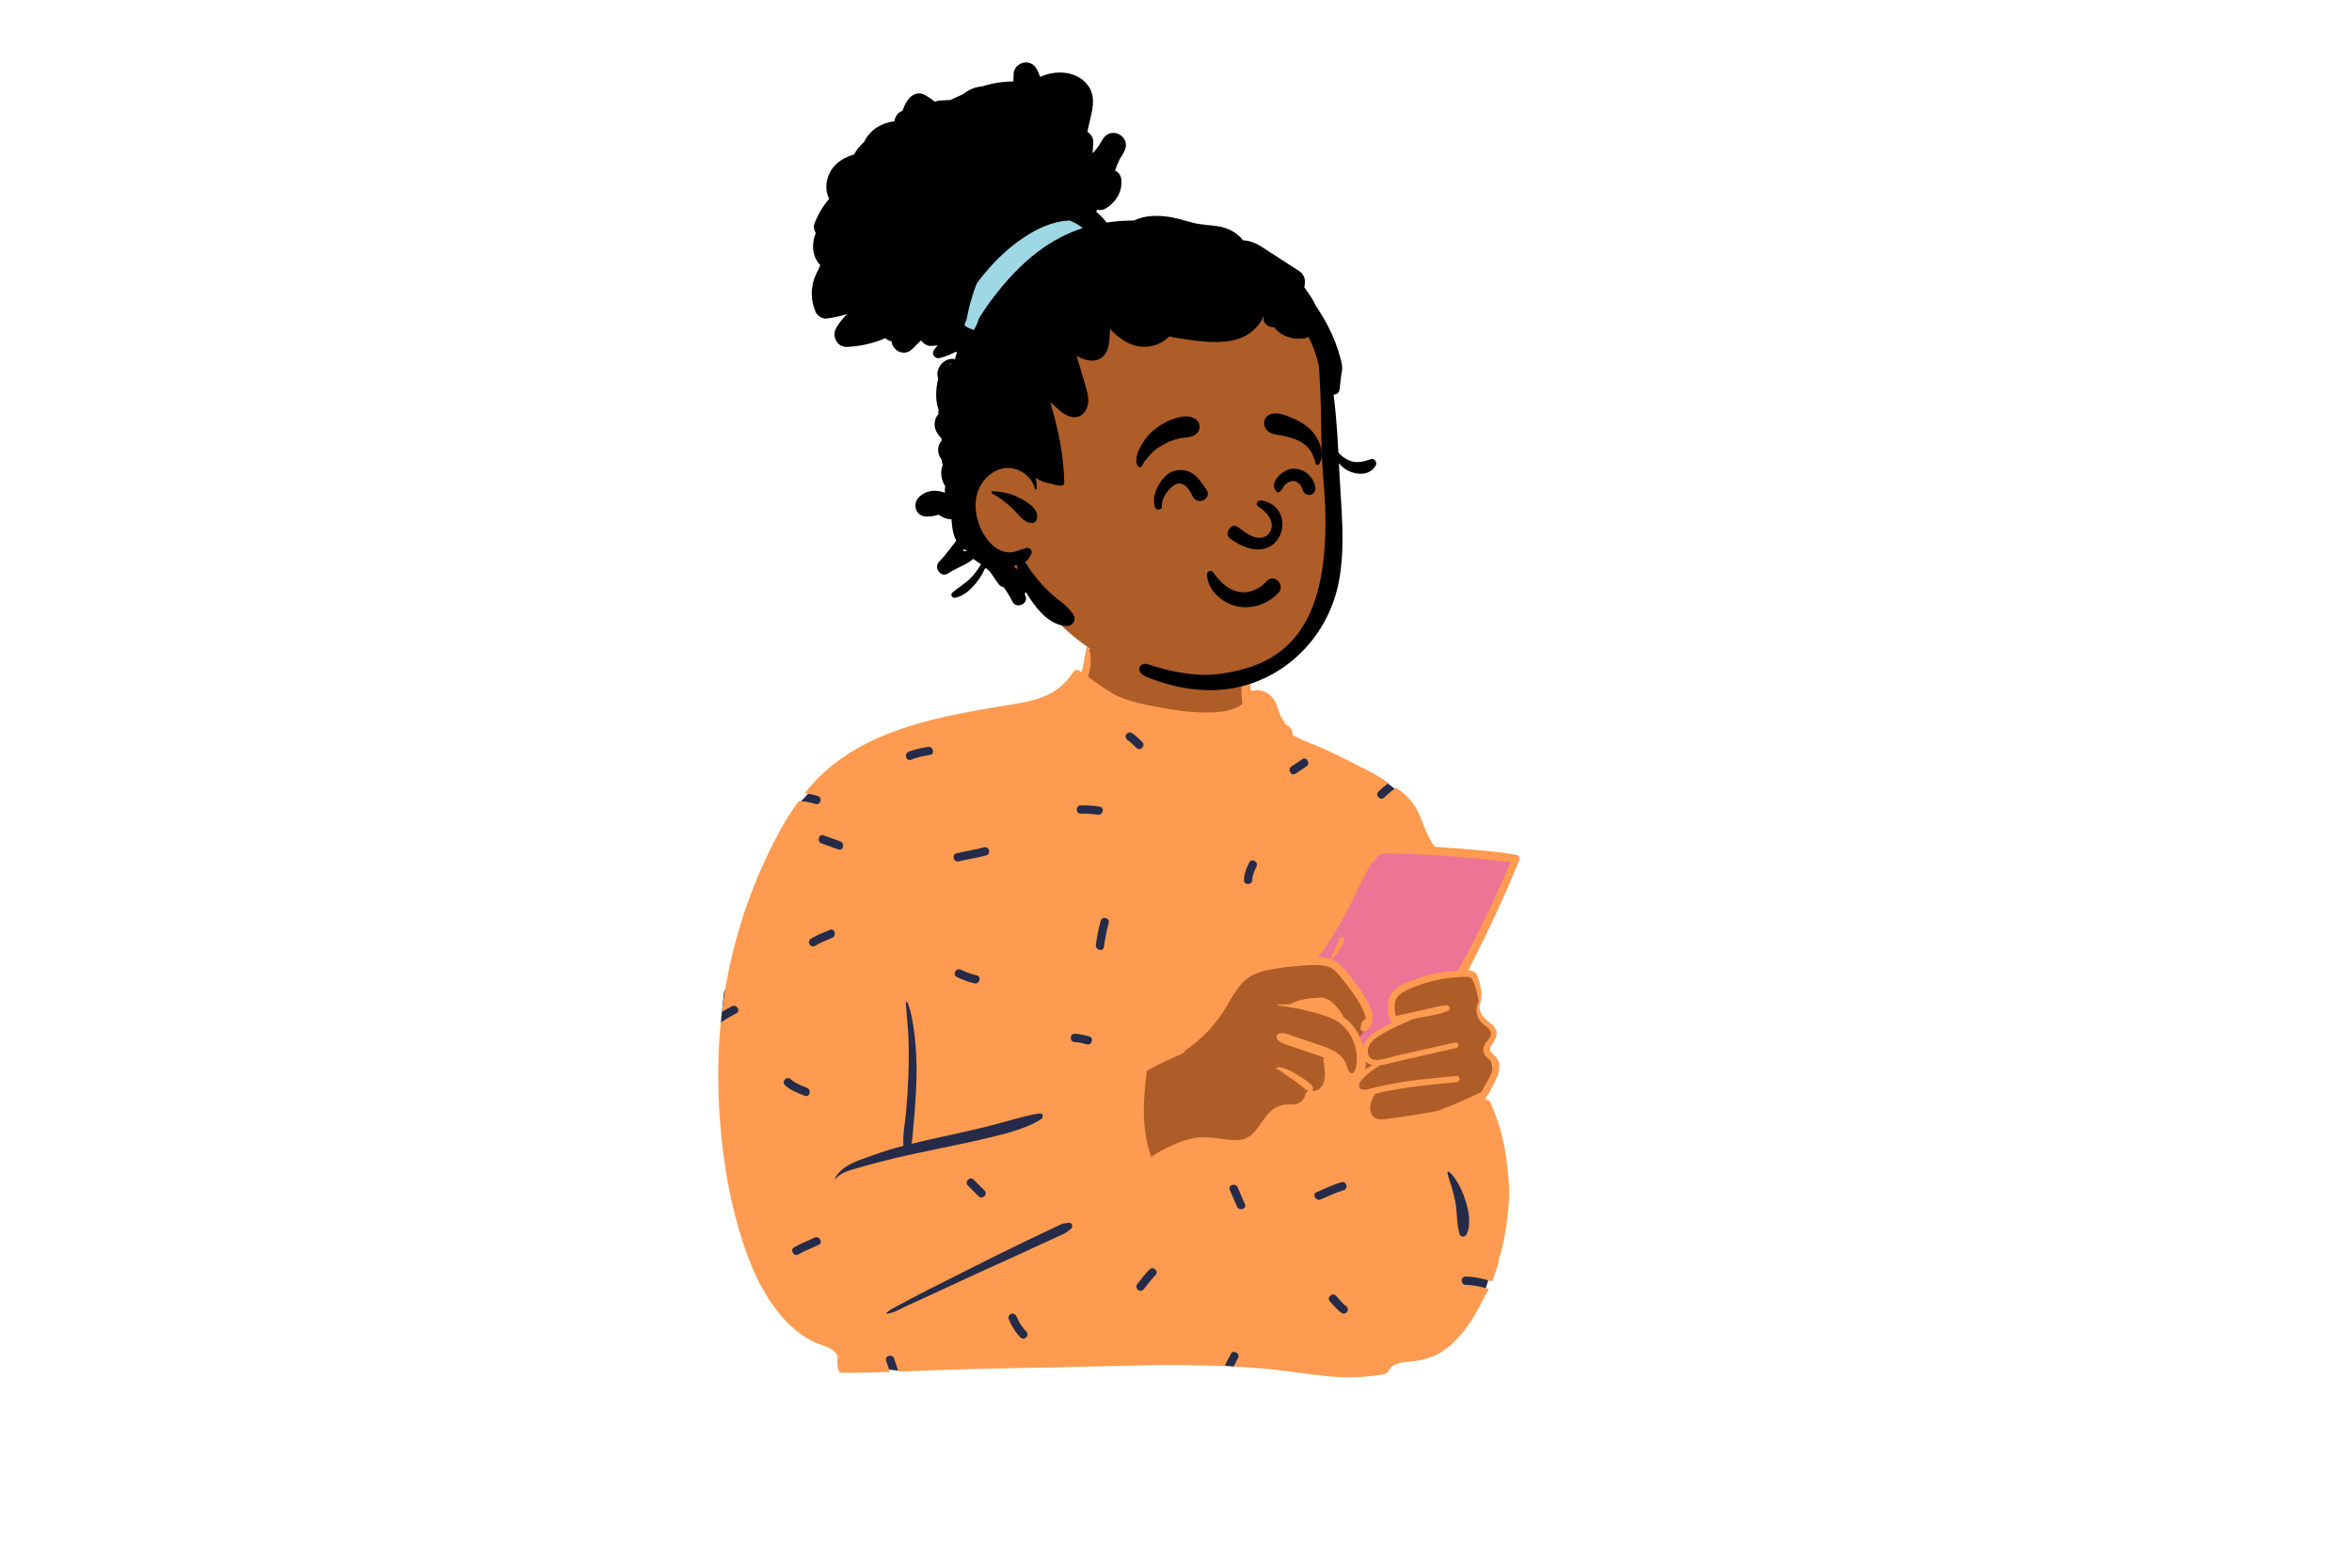 <svg width="300" height="200" viewBox="0 0 492 725" fill="none" xmlns="http://www.w3.org/2000/svg">
<path fill-rule="evenodd" clip-rule="evenodd" d="M358.2 390.159C354.018 373.932 350.173 367.052 342.744 361.411C335.796 356.136 325.654 351.705 310.854 348.468C295.44 345.772 295.003 337.756 291.138 324.873C290.011 321 284.423 319.969 282.012 322.761C281.672 322.394 281.317 322.057 280.95 321.754C281.279 319.906 278.591 314.612 278.681 312.845C279.618 294.403 273.589 285.142 258.541 281.7C255.269 280.951 233.041 280.51 229.85 281.392C215.901 285.251 202.169 297.503 204.27 312.262C199.891 317.987 195.606 321.482 188.851 323.326C178.331 324.663 183.615 473.783 201.886 563.122C209.725 601.454 397.17 536.212 388.7 517.014C389.901 513.495 387.712 509.628 388.7 505.994C389.415 503.364 391.246 502.276 392.167 499.672C393.464 496.008 392.054 491.091 390.594 487.352C389.995 485.488 391.695 483.482 392.167 481.581C394.407 472.611 389.278 473.402 385.58 467.405C385.635 467.387 386.597 463.106 386.592 463.127C387.159 460.071 385.74 456.155 384.503 453.604C383.667 451.88 381.875 450.801 380.095 450.999C381.888 444.91 384.155 439.844 386.592 433.979C390.903 423.639 395.003 412.823 401.194 403.465C403.729 399.633 401.681 396.108 397.579 395.847C384.3 395.003 371.167 393.09 358.2 390.159Z" fill="#AE5D29"/>
<path fill-rule="evenodd" clip-rule="evenodd" d="M337.471 391.413L307.16 442.74C307.16 442.74 314.351 443.459 317.261 444.857C320.171 446.256 333.532 463.252 333.532 463.252L335.655 472.611L330.625 480.156L332.587 484.894C332.587 484.894 333.986 481.684 337.471 479.193C340.956 476.701 348.641 472.611 348.641 472.611C348.641 472.611 346.087 471.244 346.087 469.639C346.087 468.034 343.837 461.187 348.641 458.6C353.444 456.014 378.266 449.96 378.266 449.96L403.422 396.865L337.471 391.413Z" fill="#EC7495"/>
<path fill-rule="evenodd" clip-rule="evenodd" d="M202.257 323.675L298.502 340.577L342.744 361.411L349.966 366.979L307.16 442.74L241.064 454.807L224.225 498.573L227.662 547.906L335.187 535.078L381.569 529.564L392.472 573.607L390.502 591.726L387.637 600.914L272.655 631.976C272.655 631.976 214.104 626.297 203.725 626.297C193.346 626.297 117.248 633.859 117.248 633.859L99.642 631.976C99.642 631.976 60.686 590.894 54.644 576.272C48.602 561.651 35.537 472.771 35.537 472.771L36.976 459.115L70.632 372.448C70.632 372.448 75.127 368.365 80.793 361.411C86.459 354.458 202.257 323.675 202.257 323.675Z" fill="#252B48"/>
<path fill-rule="evenodd" clip-rule="evenodd" d="M376.451 448.866C367.753 449.308 359.046 451.377 351.178 455.127C347.959 456.663 345.042 458.881 344.188 462.53C343.756 464.393 343.861 466.318 344.091 468.2C344.264 469.626 344.308 471.445 345.545 472.41C345.756 472.574 345.982 472.698 346.217 472.79C343.314 474.1 340.551 475.675 338.094 477.298C335.85 478.781 333.542 481.067 332.506 483.645C332.419 483.352 332.333 483.079 332.247 482.819C330.481 477.596 327.761 473.318 323.477 470.442C322.99 468.668 317.769 461.032 312.919 461.32C307.608 461.632 303.337 462.021 298.534 464.465C296.783 464.426 295.036 464.45 293.31 464.527C293.012 464.537 293.027 464.94 293.31 464.973C294.711 465.152 296.112 465.348 297.512 465.578C300.842 466.112 304.162 466.788 307.409 467.628C311.305 468.637 315.335 469.65 318.977 471.412C326.038 474.835 330.409 483.784 329.512 491.571C329.363 492.848 328.869 496.708 327.098 496.31C325.602 495.974 325.007 492.848 324.484 491.691C323.083 488.619 320.56 486.612 317.533 485.253C313.978 483.654 310.173 482.574 306.488 481.317C304.402 480.601 302.315 479.886 300.223 479.175C298.083 478.441 296.049 477.427 293.77 477.941C292.393 478.253 292.235 479.895 293.008 480.837C294.183 482.272 295.929 482.694 297.623 483.285C299.858 484.062 302.089 484.841 304.32 485.618C307.769 486.818 311.382 487.831 314.745 489.3L314.64 489.54C314.366 489.464 314.044 489.737 314.097 490.073C314.601 493.18 315.302 496.771 314.524 499.882C313.91 502.35 311.746 505.082 308.935 504.356C309.377 503.953 309.54 503.257 309.242 502.614C308.129 500.232 293.545 490.832 292.245 494.323C292.202 494.447 292.335 494.538 292.441 494.52C293.55 494.289 295.406 496.18 296.293 496.78C297.574 497.645 298.874 498.49 300.141 499.378C301.528 500.348 302.881 501.366 304.2 502.417C305.236 503.243 306.018 504.102 307.208 504.52C306.585 504.817 306.09 505.369 305.879 506.075C305.342 507.914 304.306 509.474 302.507 510.286C300.621 511.131 298.496 510.598 296.51 510.805C293.804 511.078 291.444 512.365 289.472 514.204C285.331 518.073 283.254 524.891 277.464 526.72C274.004 527.81 270.166 527.123 266.664 526.628C262.754 526.076 258.945 525.639 255.006 526.216C251.235 526.768 247.671 528.074 244.226 529.668C240.997 531.161 237.428 532.851 234.564 535.078C233.974 533.259 233.379 531.458 232.928 529.6C231.863 525.208 231.287 520.733 231.148 516.22C231.019 511.923 231.258 507.607 231.627 503.329C231.81 501.193 232.098 499.066 232.28 496.929C232.328 496.391 232.424 495.815 232.496 495.24C237.61 492.219 242.983 489.906 248.4 487.524C248.414 487.52 248.429 487.51 248.443 487.505C248.611 487.428 248.774 487.356 248.942 487.284C248.937 487.274 248.933 487.265 248.923 487.255C249.542 486.876 249.974 486.372 250.233 485.805C258.038 480.625 264.563 473.553 269.428 465.305C271.467 461.848 273.429 458.262 276.096 455.233C278.936 452.001 282.309 450.081 286.483 449.082C291.362 447.911 296.39 447.21 301.389 446.811C304.119 446.596 307.169 446.259 310.144 446.274C312.217 446.288 314.246 446.465 316.108 446.979C318.866 447.738 320.478 449.836 322.21 451.958C323.865 453.994 325.511 456.034 327.056 458.156C328.518 460.168 329.901 462.246 331.1 464.426C331.82 465.732 332.486 467.077 333.048 468.464C333.244 468.954 333.504 469.51 333.623 470.019C333.743 470.533 333.523 471.076 334.098 471.076C331.724 471.109 330.145 477.035 332.506 476.896C335.824 476.703 337.493 472.721 336.843 469.189C335.682 462.886 329.417 455.275 328.178 453.662C325.438 450.1 322.613 445.452 318.228 443.796C318.166 443.772 318.099 443.749 318.036 443.729C319.312 442.519 320.32 441.07 321.284 439.595C322.277 438.078 323.462 436.34 323.789 434.54C323.995 433.393 322.57 432.739 321.893 433.743C320.91 435.207 320.435 437.06 319.701 438.669C318.953 440.301 318.041 441.842 317.321 443.489C315.59 442.956 313.718 442.712 311.814 442.63C314.217 439.375 318.324 433.095 318.818 432.288C321.092 428.553 323.256 424.703 325.324 420.847C327.559 416.67 329.474 412.32 331.613 408.095C332.827 405.7 334.05 403.285 335.399 400.961C335.864 400.164 336.363 399.367 336.929 398.642C337.039 398.499 337.178 398.379 337.308 398.244C337.457 398.162 337.61 398.071 337.697 398.023C338.473 397.577 338.747 396.54 339.294 395.882C340.167 394.821 341.194 394.696 342.509 394.681C345.31 394.653 348.122 394.763 350.919 394.84C355.03 394.955 359.137 395.118 363.243 395.334C364.486 395.402 365.724 395.469 366.966 395.546C372.939 395.901 378.907 396.367 384.861 396.938C390.129 397.442 395.397 398.263 400.669 398.657C393.53 415.629 385.614 432.293 376.652 448.377C376.561 448.539 376.494 448.703 376.451 448.866ZM336.843 492.589C335.691 493.118 334.573 493.775 333.532 494.524C333.705 493.358 333.748 492.128 333.7 490.894C334.559 491.816 335.658 492.344 336.843 492.589ZM385.993 463.394C385.912 463.404 385.835 463.447 385.797 463.528C384.204 466.817 384.87 470.49 387.471 473.068C388.834 474.412 391.803 475.929 391.707 478.138C391.625 479.924 389.683 481.422 388.853 482.896C388.08 484.269 387.792 485.776 388.411 487.265C389.203 489.171 391.415 489.929 392.173 491.802C393.132 494.178 391.573 497.045 390.479 499.114C389.462 501.029 388.147 502.945 387.274 504.971C381.426 508.001 368.156 513.502 366.558 513.81C364.611 514.189 362.658 514.549 360.7 514.886C356.944 515.538 353.178 516.143 349.403 516.676C347.253 516.978 345.099 517.276 342.945 517.511C341.064 517.713 338.944 517.987 337.428 516.571C334.372 513.709 336.085 508.913 338.018 506.022C338.056 505.965 338.056 505.912 338.042 505.864C339.865 505.437 341.683 504.937 343.497 504.587C346.985 503.915 350.496 503.349 354.013 502.845C361.238 501.812 368.511 501.13 375.774 500.444C377.573 500.271 377.592 497.439 375.774 497.607C365.339 498.562 354.853 499.469 344.557 501.481C341.976 501.98 339.414 502.546 336.867 503.185C335.662 503.483 334.372 503.949 333.11 503.963C333.033 503.963 332.956 503.963 332.88 503.958C330.409 503.882 330.049 501.764 331.407 500.002C331.575 499.786 331.748 499.57 331.925 499.364C334.324 496.502 337.312 494.591 340.392 492.613C343.842 492.143 347.282 491.096 350.66 490.328C358.998 488.427 367.336 486.525 375.679 484.629C377.314 484.254 376.619 481.739 374.983 482.108C368.65 483.544 362.318 484.979 355.984 486.415L346.716 488.518C344.864 488.935 342.551 489.776 340.373 490.079C339.299 490.227 338.258 490.246 337.318 490.026C334.281 489.306 334.127 485.508 335.437 483.251C336.905 480.717 339.678 479.132 342.139 477.696C346.404 475.204 350.943 473.414 355.375 471.349C356.162 471.176 356.949 471.004 357.736 470.831C362.313 469.823 367.542 469.328 371.85 467.48C373.141 466.932 372.435 464.897 371.159 464.925C367.815 464.998 364.318 466.188 361.051 466.894C357.515 467.662 353.975 468.425 350.439 469.189C350.084 469.266 347.982 469.938 347.666 469.789C347.464 469.693 347.392 468.992 347.325 468.531C347.109 467.014 346.951 465.42 347.186 463.898C347.704 460.484 350.549 458.881 353.428 457.57C359.837 454.656 366.866 452.832 373.86 452.102C375.472 451.934 377.084 451.829 378.706 451.775C380.61 451.718 382.179 451.382 383.144 453.259C384.66 456.216 385.494 460.019 385.993 463.394ZM377.092 570.623C375.695 565.789 376.075 560.628 375.119 555.698C374.625 553.154 373.951 550.631 373.215 548.148C372.621 546.142 371.63 544.008 371.518 541.915C371.511 541.775 371.676 541.695 371.789 541.759C373.76 542.888 375.273 545.329 376.396 547.245C377.742 549.538 378.769 551.938 379.597 554.462C381.249 559.49 382.604 565.555 380.475 570.623C379.841 572.131 377.615 572.433 377.092 570.623ZM322.588 607.214C320.507 605.761 318.99 603.729 317.225 601.936C315.49 600.173 318.203 597.457 319.939 599.221C321.445 600.75 322.753 602.661 324.525 603.898C325.378 604.493 325.773 605.569 325.214 606.526C324.72 607.37 323.439 607.808 322.588 607.214ZM310.982 551.356C314.781 549.712 318.517 547.922 322.494 546.738C324.87 546.029 325.876 549.737 323.514 550.441C319.852 551.532 316.418 553.159 312.919 554.672C310.673 555.644 308.721 552.334 310.982 551.356ZM270.86 550.205C269.931 547.911 273.646 546.923 274.561 549.185C275.615 551.788 276.823 554.324 277.877 556.927C278.805 559.221 275.092 560.21 274.176 557.949C273.122 555.345 271.914 552.809 270.86 550.205ZM231.259 596.017C230.64 596.842 229.608 597.29 228.633 596.706C227.817 596.216 227.318 594.914 227.945 594.078C229.774 591.638 231.627 589.228 233.771 587.052C235.51 585.289 238.222 588.007 236.485 589.768C234.571 591.711 232.893 593.837 231.259 596.017ZM225.596 338.973C227.358 340.177 228.901 341.64 230.406 343.145C232.156 344.895 229.442 347.611 227.692 345.861C226.424 344.592 225.145 343.304 223.659 342.29C222.801 341.703 222.416 340.612 222.971 339.662C223.468 338.811 224.74 338.388 225.596 338.973ZM283.21 400.78C282.214 402.776 281.318 404.732 281.261 407.001C281.201 409.472 277.363 409.473 277.424 407.001C277.497 404.032 278.591 401.458 279.896 398.841C281.001 396.627 284.31 398.575 283.21 400.78ZM304.349 351.141C306.413 349.764 308.332 353.093 306.287 354.457C304.629 355.563 302.971 356.67 301.313 357.776C299.25 359.152 297.331 355.824 299.375 354.459C301.033 353.353 302.691 352.247 304.349 351.141ZM212.661 437.931C212.309 440.371 208.611 439.327 208.96 436.91C209.5 433.174 210.158 429.487 211.171 425.848C211.834 423.467 215.535 424.484 214.872 426.869C213.859 430.508 213.201 434.195 212.661 437.931ZM199.205 481.927C196.734 481.875 196.734 478.034 199.205 478.087C201.44 478.134 203.638 478.723 205.795 479.261C208.193 479.861 207.17 483.564 204.774 482.965C202.951 482.509 201.095 481.968 199.205 481.927ZM194.237 570.555C193.389 570.968 192.518 571.34 191.66 571.733C189.942 572.519 188.225 573.306 186.508 574.094C182.932 575.737 179.358 577.386 175.787 579.04C168.639 582.351 161.436 585.545 154.27 588.821C146.963 592.161 139.675 595.546 132.396 598.948C128.967 600.55 125.512 602.094 122.063 603.654C119.115 604.988 115.47 607.32 112.233 607.539C112.067 607.551 112.011 607.34 112.106 607.232C113.329 605.84 115.279 605.03 116.887 604.126C118.528 603.201 120.201 602.332 121.866 601.45C125.336 599.61 128.811 597.784 132.315 596.009C139.324 592.459 146.347 588.935 153.371 585.416C160.535 581.826 167.689 578.212 174.916 574.75C178.318 573.12 181.724 571.495 185.132 569.874C186.978 568.997 188.825 568.121 190.672 567.246C191.47 566.868 192.259 566.46 193.075 566.122C194.159 565.673 194.982 565.765 196.1 565.489C197.923 565.038 198.712 567.358 197.313 568.368C196.161 569.2 195.554 569.912 194.237 570.555ZM168.615 609.938C168.221 608.98 169.046 607.816 169.956 607.576C171.045 607.288 171.919 607.951 172.316 608.917C173.369 611.478 174.867 613.828 176.796 615.813C178.521 617.587 175.808 620.304 174.082 618.529C171.665 616.041 169.928 613.134 168.615 609.938ZM149.765 548.287C148.015 546.537 150.73 543.821 152.479 545.572L157.453 550.549C159.203 552.3 156.488 555.016 154.739 553.265L149.765 548.287ZM98.734 540.172C95.158 541.222 90.987 542.187 88.549 545.24C88.43 545.389 88.23 545.197 88.301 545.049C91.422 538.573 100.374 536.302 106.571 534.033C110.954 532.428 115.452 531.097 119.988 529.909C119.534 524.731 120.785 519.181 121.219 514.029C121.683 508.528 122.061 503.012 122.255 497.494C122.453 491.865 122.501 486.197 122.316 480.567C122.131 474.957 121.404 469.415 121.085 463.824C121.054 463.283 121.807 463.258 121.969 463.705C123.852 468.893 124.657 474.64 125.27 480.111C125.901 485.747 126.111 491.367 126.03 497.035C125.947 502.864 125.608 508.678 125.143 514.488C124.923 517.242 124.667 519.992 124.426 522.744C124.242 524.844 124.156 526.927 123.728 528.96C126.464 528.289 129.206 527.653 131.939 527.035C140.654 525.067 149.406 523.241 158.085 521.113C162.345 520.068 166.544 518.817 170.785 517.706C174.778 516.66 178.994 515.392 183.094 514.925C184.557 514.758 184.743 516.761 183.774 517.441C180.442 519.782 176.016 521.413 172.167 522.723C168.304 524.038 164.289 524.985 160.329 525.959C152.072 527.991 143.737 529.653 135.414 531.383C127.103 533.112 118.776 534.828 110.558 536.961C106.601 537.989 102.657 539.02 98.734 540.172ZM79.137 437.419C77 438.674 75.071 435.353 77.201 434.102C79.986 432.466 82.956 431.237 85.949 430.037C88.246 429.117 89.234 432.833 86.969 433.741C84.279 434.819 81.641 435.949 79.137 437.419ZM71.4 580.113C69.257 581.357 67.327 578.036 69.463 576.797C72.463 575.057 75.749 573.895 78.859 572.372C81.071 571.288 83.014 574.602 80.795 575.689C77.686 577.212 74.4 578.373 71.4 580.113ZM67.92 499.113C69.991 501.083 72.756 502.01 75.363 503.044C77.636 503.945 76.639 507.659 74.343 506.748C71.095 505.459 67.786 504.282 65.206 501.829C63.41 500.122 66.129 497.411 67.92 499.113ZM90.838 389.109C93.115 390.003 92.118 393.716 89.817 392.813C87.266 391.812 84.631 391.049 82.08 390.048C79.803 389.154 80.8 385.441 83.1 386.344C85.652 387.345 88.287 388.108 90.838 389.109ZM131.268 345.416C133.688 345.008 134.719 348.709 132.289 349.12C129.274 349.629 126.305 350.225 123.446 351.332C121.137 352.226 120.146 348.511 122.425 347.629C125.285 346.522 128.254 345.925 131.268 345.416ZM144.627 451.799C142.408 450.707 144.355 447.396 146.564 448.483C148.891 449.628 151.303 450.513 153.843 451.054C156.261 451.57 155.231 455.272 152.823 454.758C149.964 454.149 147.244 453.087 144.627 451.799ZM157.244 391.875C159.633 391.22 160.644 394.926 158.264 395.579C154.079 396.726 149.769 397.323 145.552 398.344C143.149 398.926 142.133 395.222 144.532 394.641C148.749 393.619 153.059 393.023 157.244 391.875ZM210.768 373.07C213.198 373.52 212.162 377.221 209.748 376.774C207.178 376.298 204.574 376.291 201.968 376.289C199.494 376.288 199.499 372.447 201.968 372.448C204.928 372.45 207.85 372.53 210.768 373.07ZM385.331 393.136C379.061 392.536 372.781 392.056 366.491 391.696C366.198 391.681 365.911 391.662 365.618 391.647C365.585 391.58 365.541 391.517 365.498 391.45C363.445 388.435 361.934 385.421 360.624 382.011C359.372 378.766 358.158 375.42 356.229 372.491C354.03 369.155 351.06 366.544 347.805 364.281C345.831 365.61 343.999 367.165 342.323 368.814C340.559 370.548 337.844 367.833 339.609 366.098C341.098 364.633 342.688 363.279 344.369 362.056C342.428 360.876 340.448 359.767 338.517 358.664C331.277 354.531 323.865 350.709 316.3 347.214C312.783 345.586 309.223 344.141 305.639 342.676C303.71 341.89 301.806 340.876 299.878 339.964C300.017 338.6 299.609 337.074 298.563 336.176C297.791 335.518 297.191 335.273 296.27 334.808C296.064 334.736 295.939 334.692 295.881 334.668C295.924 334.678 296.049 334.716 296.255 334.784C296.745 335.01 296.783 334.942 296.371 334.587C296.347 333.809 294.816 332.167 294.466 331.366C293.247 328.614 292.868 325.705 291.069 323.199C288.589 319.747 284.425 318.441 280.543 319.612C280.141 315.459 280.035 311.124 278.471 307.418C278.428 307.317 278.289 307.274 278.226 307.384C276.595 310.164 276.456 313.26 276.331 316.468C276.211 319.478 276.326 322.555 276.72 325.546C276.47 325.738 276.216 325.921 275.952 326.098C274.715 326.915 273.381 327.544 271.98 328.01C269.312 328.893 266.516 329.277 263.719 329.411C256.498 329.757 249.057 329.027 241.957 327.788C234.775 326.535 223.765 324.653 217.374 321.057C213.157 318.686 209.267 315.791 205.322 312.987C206.753 308.378 207.117 303.423 205.678 299.529C205.505 299.064 204.776 298.977 204.637 299.529C203.735 303.246 203.471 306.981 202.272 310.654C202.253 310.706 202.233 310.764 202.214 310.817C201.84 310.563 201.466 310.313 201.092 310.063C200.228 309.492 199.053 309.919 198.534 310.735C190.249 323.799 177.128 324.548 163.349 326.882C148.27 329.435 133.115 332.191 118.617 337.189C104.752 341.971 91.501 348.933 81.004 359.332C78.628 361.686 76.406 364.195 74.308 366.814C76.338 367.07 78.35 367.468 80.337 368.093C82.689 368.832 81.678 372.539 79.317 371.796C76.763 370.994 74.182 370.596 71.574 370.399C64.441 380.163 58.88 391.235 54.071 402.133C44.847 423.027 38.843 445.279 36.08 467.934C37.597 467.024 39.141 466.157 40.724 465.351C42.923 464.232 44.863 467.547 42.661 468.668C40.216 469.912 37.842 471.284 35.541 472.771C34.535 482.688 34.146 492.668 34.382 502.633C34.943 526.388 38.148 550.84 45.397 573.506C48.952 584.63 53.663 595.663 60.682 605.064C63.858 609.322 67.466 613.162 71.716 616.365C73.775 617.92 75.953 619.308 78.251 620.479C81.211 621.996 85.068 622.496 87.62 624.642C88.46 625.348 89.108 626.279 89.597 627.33C89.314 629.328 89.28 631.33 89.827 633.327C90 633.951 90.47 634.46 91.05 634.705C91.06 634.878 91.06 635.046 91.06 635.209C91.06 635.286 91.175 635.305 91.19 635.229C91.214 635.079 91.238 634.93 91.262 634.777C91.449 634.839 91.645 634.868 91.847 634.868C99.134 634.896 106.431 634.718 113.728 634.47C113.164 632.741 112.553 631.026 111.966 629.296C111.169 626.946 114.877 625.947 115.667 628.275C116.353 630.297 117.071 632.302 117.709 634.331C125.528 634.04 133.344 633.691 141.146 633.433C157.741 632.88 174.331 632.698 190.93 632.348C216.708 631.801 242.673 630.682 268.49 631.777C269.383 629.88 270.382 628.027 271.33 626.157C272.448 623.949 275.758 625.895 274.644 628.096C273.985 629.395 273.303 630.679 272.655 631.976C277.884 632.248 283.107 632.607 288.32 633.097C297.214 633.932 306.023 635.415 314.908 636.338C323.942 637.278 332.779 637.111 341.741 635.617C343.353 635.349 344.303 634.373 344.696 633.164C344.71 633.159 344.72 633.15 344.729 633.135C345.19 632.597 345.622 632.151 346.068 631.762C346.601 631.417 347.176 631.123 347.853 630.864C349.115 630.384 350.429 630.091 351.763 629.894C353.231 629.674 354.718 629.654 356.186 629.472C357.424 629.314 358.633 629.078 359.842 628.79C362.015 628.272 364.078 627.595 366.132 626.697C367.921 625.915 369.537 624.791 371.063 623.566C374.22 621.257 376.954 618.31 379.344 615.246C380.735 613.455 382.045 611.597 383.235 609.663C385.307 606.311 387.073 602.831 388.857 599.321C389.505 598.281 390.096 597.216 390.636 596.129C387.149 595.1 383.627 594.262 379.93 594.203C377.458 594.163 377.459 590.322 379.93 590.362C384.17 590.43 388.181 591.421 392.167 592.602C392.361 592.086 392.547 591.566 392.719 591.039C393.194 589.94 393.588 588.812 393.914 587.669C394.106 587.15 394.298 586.632 394.49 586.113C394.922 584.318 395.353 582.517 395.79 580.717C396.658 577.836 397.344 574.913 397.848 571.95C398.27 570.001 398.596 568.037 398.817 566.05C399.489 561.234 400.036 556.429 400.074 551.56C400.017 548.56 399.825 545.564 399.498 542.582C399.359 540.556 399.124 538.54 398.808 536.538C398.395 533.561 397.987 530.614 397.301 527.675C396.788 525.688 396.274 523.7 395.761 521.712C394.48 517.569 392.969 513.507 391.227 509.537C391.132 509.288 390.646 508.74 390.354 508.735C390.134 508.73 389.826 508.932 389.927 509.201C389.937 509.225 389.946 509.253 389.956 509.277C389.855 509.052 389.759 508.821 389.659 508.596C389.572 508.385 389.236 507.962 388.977 507.967C388.963 507.967 388.948 507.967 388.929 507.972C388.997 507.924 389.059 507.861 389.121 507.79C390.844 505.749 391.961 503.065 393.194 500.703C394.216 498.754 395.181 496.699 395.459 494.495C395.703 492.561 395.373 490.654 394.159 489.089C392.777 487.308 390.177 486.473 391.621 483.899C393.262 480.971 395.675 478.431 393.271 475.104C392.048 473.409 390.11 472.478 388.67 471.004C387.015 469.299 386.228 467.019 386.272 464.69C386.372 464.748 386.507 464.719 386.555 464.575C387.946 460.369 386.938 455.751 385.514 451.655C384.736 449.433 383.09 448.823 381.177 448.713C389.466 432.509 397.224 416.046 404.138 399.204C404.368 398.652 404.593 398.1 404.818 397.548C405.155 396.722 404.445 395.623 403.624 395.44C397.647 394.129 391.419 393.712 385.331 393.136Z" fill="#FF9B50"/>
<path fill-rule="evenodd" clip-rule="evenodd" d="M315.769 192.447C314.631 177.687 316.394 162.216 310.719 148.187C300.824 124.909 273.079 117.147 251.568 108.285C242.951 105.732 213.954 105.375 203.864 101.995C181.028 94.346 175.572 85.233 157.427 99.796C154.364 102.284 152.447 104.988 151.049 108.683L151.107 108.698C150.707 110.239 151.135 111.775 152.035 112.949C144.167 121.014 140.875 133.105 144.912 143.841C158.085 171.777 157.466 186.883 153.221 216.916C147.678 244.955 160.345 255.197 181.321 270.452C180.467 272.113 180.29 274.32 181.403 275.785C205.66 309.968 251.395 326.289 290.582 308.939C306.488 301.839 313.589 284.852 317.642 269.523C322.363 252.36 323.813 234.275 319.97 216.791C318.42 208.705 316.4 200.678 315.769 192.447Z" fill="#AE5D29"/>
<path fill-rule="evenodd" clip-rule="evenodd" d="M142.035 150.576L156.458 160.211L208.085 105.63L190.904 92.069C190.904 92.069 159.735 115.171 153.606 121.268C147.478 127.365 142.035 150.576 142.035 150.576Z" fill="#9FD8E5"/>
<path fill-rule="evenodd" clip-rule="evenodd" d="M175.853 28.915C178.797 28.471 181.021 30.303 182.079 32.885L182.134 33.024C182.474 33.903 182.852 34.757 183.259 35.598C190.627 31.973 201.14 32.904 205.803 40.245C209.13 45.488 207.1 51.71 205.846 57.27L205.023 60.933C206.614 61.949 207.815 63.767 207.758 65.651L207.752 65.796L207.416 70.904C208.479 69.824 209.451 68.648 210.318 67.395C210.916 66.296 211.562 65.215 212.256 64.169C216.34 58.009 225.508 63.362 222.138 69.959C221.491 71.231 220.764 72.436 219.983 73.598C219.102 75.312 218.38 77.074 217.824 78.884C219.418 79.58 220.644 81.126 220.773 83.459C221.075 88.908 218.222 93.455 213.683 96.312C212.347 97.152 210.969 97.315 209.719 97.003C209.499 97.301 209.279 97.598 209.068 97.901C210.878 99.375 212.51 101.055 213.913 102.918C218.135 102.284 222.382 101.986 226.628 101.977C231.818 99.427 238.032 99.48 243.609 100.436C247.2 101.05 250.647 102.246 254.18 103.105C257.904 104.008 261.687 104.041 265.454 104.656C270.203 105.429 274.368 107.628 276.987 111.137C279.864 111.224 282.89 112.405 285.399 114.008C291.239 117.743 297.046 121.531 302.873 125.291C305.109 126.734 305.945 129.038 305.534 131.608L305.506 131.772L305.309 132.838L305.77 133.494C307.553 136.019 309.493 138.664 310.647 141.451C312.783 144.538 314.712 147.774 316.421 151.111C318.724 155.595 320.624 160.348 321.912 165.226C322.233 166.46 322.554 167.703 322.764 168.961C323.066 170.737 322.602 172.115 322.348 173.82C322.032 175.98 321.917 178.169 321.582 180.335C321.357 181.77 320.141 182.476 318.867 182.514C319.346 186.168 319.691 189.846 320.021 193.494C320.486 198.708 320.802 203.937 321.074 209.165C322.482 211.215 325.359 212.838 327.437 213.399C330.314 214.172 333.33 213.332 336.049 212.348C337.759 211.729 339.161 213.884 338.328 215.325C335.71 219.847 330.108 219.828 325.867 217.826C324.071 216.981 322.496 215.757 321.328 214.163C321.4 215.68 321.477 217.197 321.553 218.719L321.624 220.098C322.487 236.196 324.349 252.849 321.333 268.789C316.11 296.4 293.325 317.423 265.493 319.056C250.887 319.913 238.724 315.587 232.676 313.173C226.628 310.76 228.979 305.839 233.178 307.246C240.41 309.669 253.697 313.279 265.588 311.72C293.614 308.046 317.379 293.999 314.937 233.497C314.591 224.917 313.525 216.333 313.295 207.753C313.075 199.366 313.156 190.974 312.787 182.591L312.664 179.731C312.521 176.389 312.367 173.032 312.117 169.686C311.816 168.39 311.567 167.074 311.198 165.802C310.197 162.34 308.89 158.975 307.267 155.763C306.908 156.037 306.506 156.233 306.071 156.31C302.763 156.906 299.66 156.738 296.563 155.355C295.117 154.716 293.844 153.867 292.656 152.815C292.091 152.321 291.713 151.84 291.416 151.341C289.918 151.365 288.419 150.914 287.481 149.834C286.411 148.602 286.233 147.331 286.652 146.153L286.696 146.036L286.591 145.998C285.327 149.277 282.809 152.162 280.046 154.111C275.68 157.203 270.218 158.096 264.98 158.178C259.197 158.264 253.098 157.371 247.391 156.459C245.883 156.219 244.385 155.945 242.915 155.576C242.858 155.633 242.8 155.701 242.738 155.758C237.84 160.458 230.951 161.668 224.737 158.984C221.147 157.434 218.135 154.937 215.474 152.076C215.435 153.574 215.359 155.072 215.229 156.555L215.176 157.144C214.911 159.907 214.401 162.838 212.319 164.832C208.953 168.063 204.07 166.767 200.187 164.664C200.192 164.765 200.192 164.871 200.192 164.976C201.241 168.548 202.294 172.125 203.347 175.702L203.574 176.464C204.34 179.003 205.18 181.546 205.41 184.204C205.851 189.284 202.481 194.301 196.851 192.597C193.897 191.706 191.532 189.216 189.262 187.221L187.831 185.981C191.532 198.113 194.098 210.677 194.337 223.338C194.352 224.024 193.763 224.543 193.112 224.567C191.589 224.629 189.952 224.327 188.42 223.717C188.334 223.712 188.248 223.707 188.157 223.693C185.543 223.314 183.115 222.368 180.976 220.971C181.469 222.541 181.689 224.226 181.56 225.988C181.526 226.415 180.861 226.564 180.765 226.093C179.53 220.001 172.42 215.397 166.293 216.563C159.715 217.816 154.87 223.491 153.682 229.949C152.409 236.886 154.846 244.909 159.36 250.262C161.438 252.73 164.172 254.789 167.418 255.308C168.902 255.543 170.443 255.461 171.884 255.039C172.497 254.856 173.071 254.602 173.656 254.362C174.508 254.016 175.504 253.963 176.308 253.599C178.132 252.778 179.965 254.463 179.041 256.34C178.237 257.977 177.514 259.081 176.179 259.926C177.26 261.251 178.242 263.095 178.606 263.59C180.463 266.105 182.35 268.482 184.466 270.782C186.62 273.115 188.97 275.247 191.455 277.22L192.5 278.047C194.893 279.951 196.977 281.715 198.665 284.445C199.996 286.601 198.272 289.525 195.778 289.491C187.975 289.381 182.302 282.506 178.261 276.5C177.687 275.64 177.146 274.733 176.643 273.801C176.461 274.094 176.26 274.368 176.035 274.618L176.48 275.818C177.801 279.351 172.109 281.661 170.458 278.362C169.256 275.971 167.863 273.696 166.312 271.545C165.397 271.415 164.502 270.858 164.004 270.138C162.745 268.309 161.333 266.461 160.141 264.511C159.48 263.882 158.8 263.278 158.106 262.687C157.905 262.865 157.699 263.042 157.503 263.229C156.632 265.222 155.554 267.042 154.219 268.755L153.932 269.121C151.373 272.355 148.04 275.665 143.916 276.456C142.657 276.696 141.446 275.126 142.561 274.123C145.448 271.521 148.862 269.749 151.523 266.845C152.835 265.414 154.039 263.838 155.074 262.186L155.31 261.804C155.483 261.52 155.66 261.237 155.842 260.949C154.64 260.128 153.438 259.302 152.237 258.476C148.929 261.311 144.621 262.607 140.962 264.955L140.598 265.193C137.29 267.411 133.805 262.505 136.457 259.811C139.381 256.853 141.822 253.326 144.412 250.038C143.194 247.788 142.617 245.128 142.401 242.44C142.316 241.679 142.25 240.917 142.183 240.156C140.326 240.184 138.458 239.546 136.879 238.447L136.28 238.019C134.36 238.634 132.345 238.931 130.416 238.879C125.877 238.744 124.02 233.545 126.859 230.256C129.755 226.895 134.825 226.161 138.841 227.793C138.971 227.726 139.105 227.654 139.234 227.582C139.043 226.698 139.085 225.897 139.303 225.193L139.24 224.764C138.357 223.405 137.776 221.853 137.556 220.214C137.381 218.915 137.417 217.628 137.716 216.345C137.816 215.919 138.023 215.476 138.182 215.031C137.855 214.205 137.663 213.35 137.604 212.491C137.513 212.382 137.422 212.27 137.335 212.149C135.342 209.343 135.745 205.961 137.642 203.69C137.65 203.546 137.664 203.401 137.683 203.258C137.572 203.007 137.47 202.754 137.377 202.498C135.524 200.623 134.164 198.367 134.417 195.572C134.566 193.927 135.24 192.446 136.261 191.34C136.08 190.803 136.062 190.181 136.282 189.662C134.653 185.319 134.859 180.088 136.031 175.231C135.773 174.492 135.639 173.69 135.667 172.84C135.801 169.235 138.913 165.922 142.6 165.965C143.043 165.969 143.459 166.027 143.858 166.112L143.863 166.026C144.005 164.944 144.302 163.944 144.735 163.047C144.522 162.969 144.325 162.858 144.152 162.711C141.79 163.975 139.29 164.941 136.669 165.599C134.743 166.083 132.769 163.886 133.966 162.072C134.522 161.231 135.136 160.475 135.796 159.785C134.857 159.79 133.903 159.854 132.939 159.978C131.206 160.204 129.271 159.018 128.146 157.414C126.748 158.778 125.346 160.137 123.943 161.495C120.391 164.947 115.024 162.408 114.464 157.856C113.406 157.573 112.42 157.093 111.553 156.406C105.952 158.845 99.925 160.185 93.763 160.439C89.34 160.622 86.754 155.456 88.823 151.807C90.211 149.358 91.934 147.159 93.921 145.249C90.838 146.194 87.654 146.876 84.404 147.313C82.647 147.548 80.162 146.089 79.458 144.471C76.768 138.249 76.998 131.763 80.095 125.708C80.215 125.468 80.349 125.238 80.478 125.007C80.799 124.206 81.148 123.414 81.527 122.636C77.716 118.651 77.385 112.726 79.439 107.767C78.616 106.427 78.3 104.814 78.86 103.355C80.454 99.154 82.752 95.275 85.653 91.943C85.376 91.405 85.132 90.834 84.926 90.219C83.293 85.25 85.184 79.254 89 75.792C91.398 73.612 94.156 72.306 97.1 71.471C98.34 69.272 99.934 67.289 101.792 65.618C101.864 65.46 101.935 65.302 102.017 65.143C104.908 59.68 110.174 56.751 115.819 56.074C116.039 53.938 117.475 51.897 119.563 51.235C120.137 49.386 120.994 47.619 122.172 46.016C124.024 43.49 127.103 42.3 130.004 43.956C131.593 44.864 133.116 45.905 134.542 47.058C135.183 46.756 135.91 46.561 136.729 46.499L136.936 46.486L141.656 46.246C143.634 45.368 145.606 44.446 147.583 43.548C148.771 42.564 150.097 41.743 151.542 41.133C153.18 40.447 154.855 40.058 156.536 39.928C157.9 39.482 159.274 39.088 160.672 38.781C163.956 38.06 167.394 37.657 170.802 37.691C170.872 36.806 170.907 35.911 170.9 35.005L170.893 34.551C170.817 31.646 173.129 29.327 175.853 28.915ZM172.545 261.309C172.076 261.41 171.602 261.492 171.128 261.549C171.271 261.904 171.415 262.26 171.554 262.615C171.937 262.831 172.325 263.037 172.712 263.229C172.598 262.577 172.531 261.919 172.545 261.309ZM147.949 253.979L147.63 254.567C147.579 254.663 147.528 254.758 147.478 254.852C148.153 254.799 148.833 254.813 149.503 254.89L149.501 254.819C149.415 254.789 149.329 254.762 149.246 254.722C148.784 254.499 148.354 254.25 147.949 253.979ZM161.242 227.164C165.477 227.411 169.066 228.063 172.918 229.921L173.249 230.083C176.652 231.778 182.282 234.908 181.809 239.397C181.674 240.674 180.751 242.019 179.295 241.918C175.307 241.644 173.028 237.611 170.328 235.095C167.604 232.56 164.258 229.954 160.959 228.211C160.493 227.965 160.677 227.189 161.184 227.164L161.242 227.164ZM142.035 168.02C141.02 168.054 141.36 169.043 141.881 168.217C141.925 168.15 141.977 168.082 142.035 168.02ZM196.82 101.995C187.208 102.249 177.534 107.94 170.333 113.693C164.069 118.698 158.659 124.652 153.87 131.068C152.637 134.264 151.579 137.526 150.686 140.812C150.097 142.983 149.728 145.177 149.235 147.366L149.082 148.037C148.694 148.763 148.407 149.544 148.197 150.351C149.07 151.229 150.202 151.857 151.449 152.155C151.85 152.251 152.184 152.459 152.448 152.735C153.451 151.055 154.328 149.283 154.839 147.404L154.857 147.317C156.786 144.149 158.881 141.079 161.127 138.114C167.322 129.929 174.144 122.468 182.345 116.26C188.564 111.555 195.515 107.868 202.907 105.472C201.097 104.008 199.043 102.85 196.82 101.995Z" fill="black"/>
<path fill-rule="evenodd" clip-rule="evenodd" d="M283.807 280.02C280.273 281.044 276.479 281.135 272.877 280.078C269.609 279.118 266.254 277.006 263.85 274.212C261.713 271.729 260.33 268.713 260.384 265.493C260.39 265.125 260.522 264.818 260.724 264.58C260.941 264.323 261.245 264.147 261.571 264.07C261.906 263.992 262.26 264.02 262.561 264.157C262.834 264.281 263.068 264.491 263.214 264.799C263.584 265.285 263.952 265.764 264.321 266.229C267.293 269.901 270.171 272.645 274.639 273.63C277.063 274.164 279.485 273.927 281.707 273.112C284.085 272.24 286.235 270.706 287.919 268.743C288.681 267.856 289.579 267.494 290.458 267.488C291.454 267.481 292.439 267.944 293.18 268.684C293.909 269.412 294.397 270.401 294.442 271.435C294.481 272.343 294.185 273.291 293.397 274.137C290.804 276.924 287.443 278.966 283.807 280.02ZM283.698 234.03C287.321 236.233 292.841 241.372 288.943 246.835C284.356 251.652 277.751 246.129 274.496 243.631C271.478 241.695 268.087 246.674 270.887 248.935C294.407 266.36 303.951 234.606 285.53 231.438C283.502 231.089 282.749 233.348 283.698 234.03ZM249.808 224.333C248.644 223.588 247.274 223.332 245.756 224.023C244.57 224.563 242.489 226.362 241.042 228.728C240.051 230.347 239.348 232.246 239.495 234.223C239.529 234.683 239.359 235.021 239.092 235.272C238.88 235.47 238.575 235.615 238.217 235.66C237.912 235.699 237.572 235.664 237.295 235.578C236.768 235.413 236.489 235.071 236.384 234.792C235.37 232.097 235.807 229.091 236.943 226.378C238.477 222.717 241.261 219.651 243.086 218.662C246.208 216.97 249.891 216.892 253.018 218.616C255.679 220.083 257.343 222.452 258.998 224.867C259.35 225.381 259.699 225.89 260.06 226.391C260.783 227.394 260.855 228.389 260.575 229.242C260.265 230.187 259.474 230.985 258.484 231.402C257.57 231.788 256.509 231.842 255.569 231.446C254.776 231.111 254.048 230.458 253.587 229.351C252.811 227.485 251.518 225.427 249.808 224.333V224.333ZM308.946 228.483C308.148 228.899 307.524 229.024 306.64 228.759C306.151 228.612 305.667 228.33 305.289 227.951C304.913 227.576 304.643 227.109 304.538 226.591C304.279 225.313 303.58 224.116 302.584 223.336C301.733 222.67 300.658 222.316 299.467 222.516C298.181 222.731 296.956 223.556 296.112 224.529C295.83 224.855 295.609 225.224 295.386 225.592C294.971 226.279 294.567 226.917 293.993 227.421C293.776 227.613 293.448 227.746 293.131 227.746C293.002 227.746 292.871 227.725 292.747 227.686C291.467 226.401 291.221 225.426 291.262 224.458C291.305 223.444 291.705 222.417 292.351 221.459C293.865 219.211 296.742 217.368 298.683 216.95C301.341 216.379 303.98 217.065 306.097 218.551C308.275 220.079 309.888 222.453 310.391 225.127C310.512 225.772 310.461 226.467 310.216 227.07C309.976 227.659 309.559 228.163 308.946 228.483ZM255.671 200.367C254.076 201.923 252.188 202.163 250.278 202.378C249.216 202.498 248.369 202.595 247.535 202.783C245.244 203.301 242.979 204.08 240.912 205.203C238.752 206.377 236.398 207.792 234.705 209.606C234.302 210.037 233.922 210.49 233.542 210.944C233.195 211.358 232.861 211.756 232.51 212.14C232.105 212.581 231.722 213.044 231.34 213.505C231.104 213.894 231.057 213.99 231.01 214.089C230.938 214.239 230.855 214.407 230.76 214.586C230.63 214.833 230.477 215.102 230.317 215.346C230.052 215.793 229.909 215.916 229.786 215.971C229.582 216.062 229.388 216.107 229.2 216.083C229.023 216.06 228.857 215.975 228.693 215.836C227.874 215.144 227.633 214.008 227.658 212.801C227.695 210.971 228.37 208.944 228.992 207.698C230.438 204.803 232.444 201.794 234.855 199.633C237.607 197.167 240.618 195.3 244.076 194.013C246.225 193.213 248.713 192.479 251.054 192.572C252.739 192.639 254.348 193.14 255.677 194.392C256.493 195.161 256.884 196.254 256.884 197.346C256.884 198.46 256.477 199.581 255.671 200.367ZM312.19 214.609C312.088 214.776 311.948 214.891 311.792 214.959C311.628 215.032 311.445 215.052 311.27 215.023C311.095 214.993 310.929 214.914 310.797 214.793C310.671 214.677 310.575 214.523 310.532 214.334C309.473 209.68 307.416 206.216 303.027 203.983C300.868 202.884 298.385 202.186 296.035 201.63C295.352 201.468 294.63 201.363 293.904 201.257C291.626 200.924 289.331 200.543 287.847 198.7C286.952 197.591 286.576 196.171 286.789 194.873C286.988 193.651 287.702 192.53 289 191.858C292.23 190.187 296.243 191.827 299.505 193.224C299.747 193.328 299.984 193.429 300.217 193.528C303.407 194.875 306.316 196.653 308.707 199.197C310.605 201.215 312.363 204.198 313.071 207.266C313.66 209.819 313.521 212.426 312.19 214.609Z" fill="black"/>
</svg>
